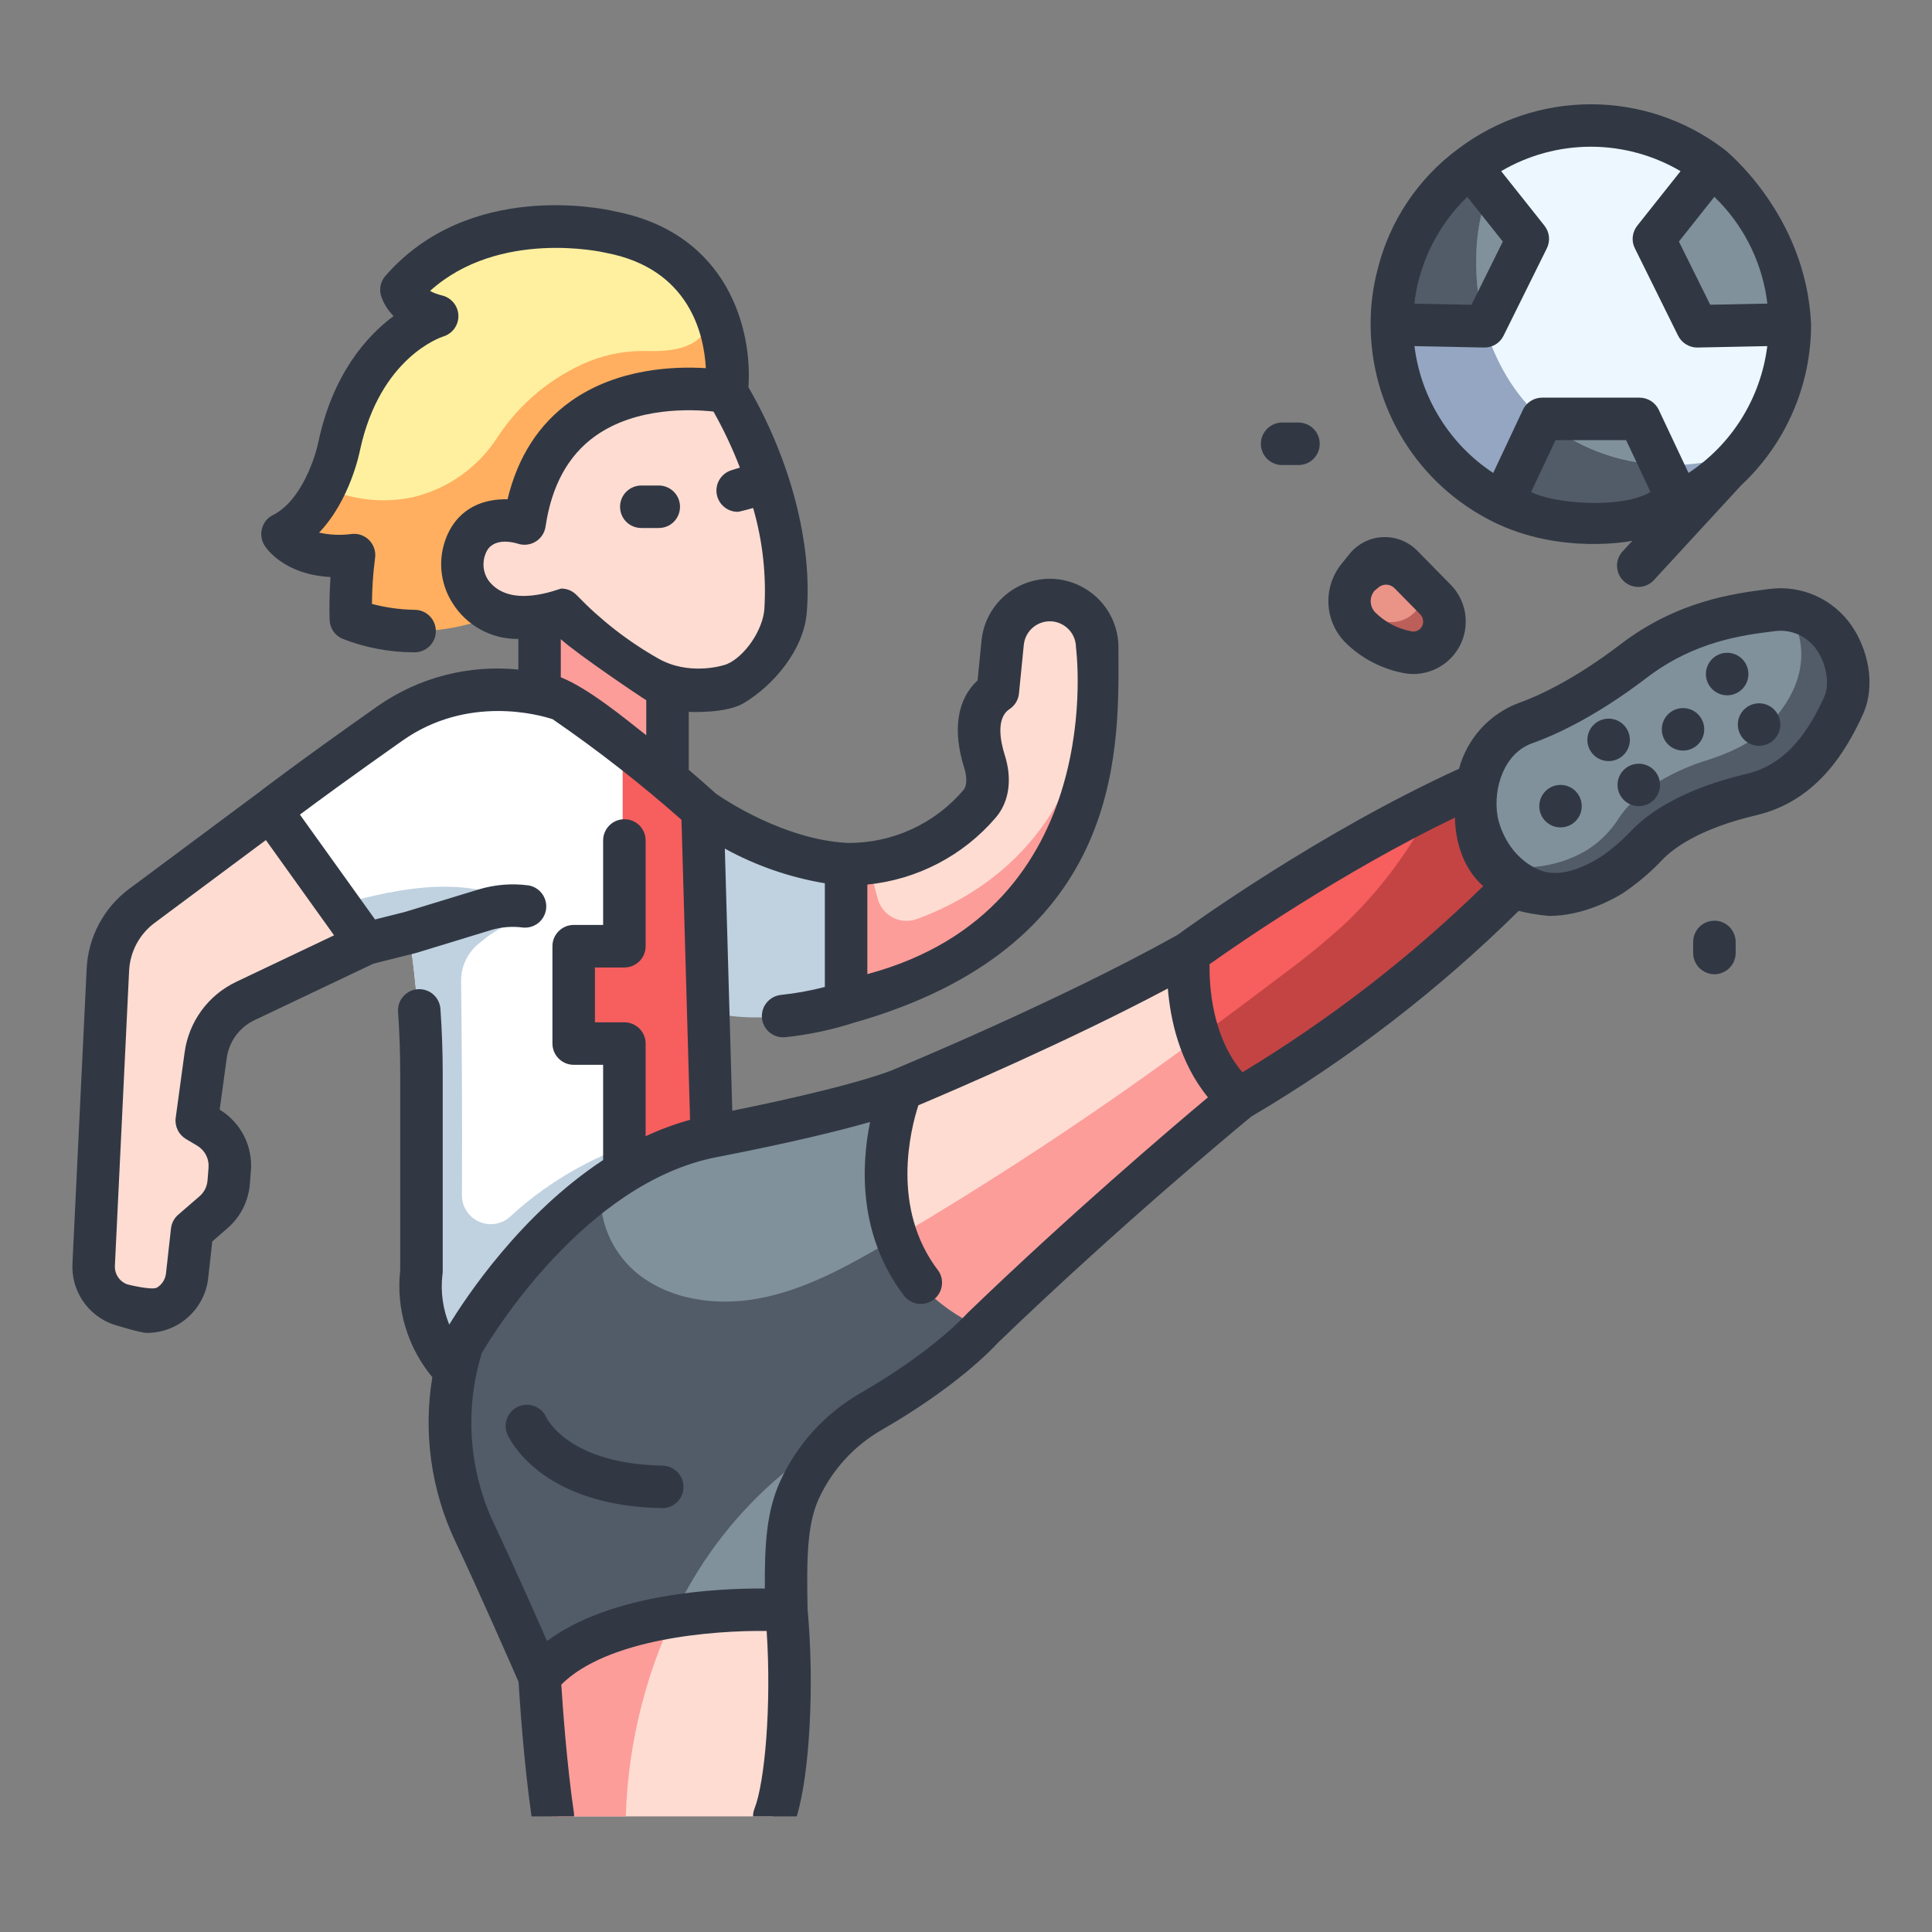<svg width="34" height="34" viewBox="0 0 34 34" fill="none" xmlns="http://www.w3.org/2000/svg">
<rect x="0" y="0" width="34" height="34" fill="#808080" stroke="none"/>
<path d="M12.757 6.898C12.757 6.898 13.054 4.527 10.701 4.082C10.701 4.082 8.405 3.527 7.034 5.101C7.034 5.101 7.127 5.435 7.664 5.564C7.664 5.564 6.349 5.953 5.941 7.843C5.886 8.094 5.802 8.337 5.689 8.568C5.689 8.568 5.416 9.222 5.063 9.399C5.063 9.399 5.326 9.783 6.289 9.672C6.228 10.056 6.203 10.444 6.215 10.833C6.215 10.833 7.806 11.554 9.59 10.324L12.757 6.898Z" fill="#FFF09F"/>
<path d="M12.757 6.898C12.803 6.366 12.709 5.832 12.483 5.348C12.516 5.746 12.414 6.203 11.41 6.178C11.053 6.166 10.698 6.227 10.366 6.359C9.706 6.633 9.144 7.099 8.753 7.698C8.412 8.227 7.88 8.603 7.268 8.75C6.736 8.863 6.181 8.799 5.688 8.568C5.533 8.884 5.295 9.222 4.94 9.398C4.94 9.398 5.237 9.88 6.2 9.769C6.151 10.143 6.132 10.521 6.144 10.899C6.144 10.899 7.812 11.639 9.59 10.325L12.757 6.898Z" fill="#FFAF5F"/>
<path d="M11.903 13.902C11.903 13.902 13.532 15.136 14.86 15.206V17.65C14.86 17.65 13.417 18.145 12.332 17.756L11.903 13.902Z" fill="#C0D1E0"/>
<path d="M14.86 15.207C15.3 15.21 15.736 15.123 16.141 14.949C16.546 14.776 16.91 14.52 17.21 14.198C17.39 14.007 17.375 13.698 17.297 13.447C17.181 13.077 17.088 12.487 17.53 12.192L17.615 11.323C17.634 11.115 17.729 10.922 17.883 10.781C18.036 10.64 18.236 10.561 18.445 10.56C18.667 10.561 18.88 10.65 19.036 10.808C19.192 10.966 19.28 11.179 19.279 11.401C19.279 11.561 19.281 11.734 19.28 11.918C19.28 11.918 19.358 16.021 14.886 17.65L14.86 15.207Z" fill="#FFDCD2"/>
<path d="M9.465 10.595V12.749L11.717 14.257V11.535L9.79 9.969L9.465 10.595Z" fill="#FC9D9A"/>
<path d="M12.757 6.898C12.757 6.898 9.627 6.287 9.201 9.213C9.201 9.213 8.438 8.959 8.175 9.588C8.121 9.72 8.099 9.864 8.111 10.007C8.124 10.15 8.17 10.288 8.246 10.409C8.447 10.728 8.89 11.07 9.849 10.732C10.297 11.195 10.809 11.592 11.367 11.912C11.729 12.128 12.156 12.206 12.571 12.133C12.688 12.111 12.802 12.077 12.912 12.03C13.365 11.835 13.752 11.25 13.794 10.758C13.889 9.646 13.529 8.184 12.757 6.898Z" fill="#FFDCD2"/>
<path d="M12.505 20.306L12.49 19.778C12.335 19.135 12.343 16.905 12.335 14.882C12.335 14.686 12.291 14.493 12.208 14.316C12.124 14.139 12.003 13.983 11.853 13.858L10.958 13.113C10.655 12.879 10.345 12.652 10.03 12.433C9.905 12.346 9.764 12.283 9.615 12.247C9.111 12.124 7.929 11.961 6.839 12.728C5.404 13.737 4.732 14.257 4.732 14.257L6.414 16.605L7.193 16.41C7.324 17.23 7.389 18.059 7.388 18.89V22.157C7.388 22.291 7.317 22.418 7.321 22.553C7.37 24.165 8.251 24.451 8.251 24.451V24.109L12.505 20.306Z" fill="white"/>
<path d="M12.49 19.778C10.775 20.055 9.658 20.779 8.98 21.41C8.907 21.477 8.817 21.521 8.719 21.537C8.621 21.553 8.521 21.54 8.431 21.5C8.34 21.46 8.264 21.394 8.21 21.311C8.156 21.228 8.128 21.131 8.129 21.032C8.138 19.589 8.124 18.038 8.114 17.267C8.113 17.132 8.144 16.999 8.205 16.879C8.266 16.759 8.355 16.655 8.464 16.576C8.685 16.384 8.946 16.244 9.229 16.166C9.252 16.16 9.273 16.145 9.287 16.126C9.302 16.107 9.309 16.083 9.309 16.058C9.309 16.034 9.3 16.011 9.285 15.992C9.27 15.973 9.249 15.959 9.225 15.953L9.222 15.952C8.108 15.294 6.687 15.739 5.927 15.925L6.414 16.605L7.193 16.41C7.193 16.41 7.244 16.697 7.294 17.166C7.3 17.218 7.306 17.273 7.311 17.329L7.313 17.348C7.353 17.767 7.388 18.299 7.388 18.889V22.156C7.388 22.291 7.312 22.418 7.321 22.552C7.376 23.281 7.709 23.96 8.251 24.451V24.109L12.505 20.306L12.49 19.778Z" fill="#C0D1E0"/>
<path d="M4.732 14.257L2.47 15.939C2.293 16.071 2.147 16.241 2.043 16.436C1.939 16.631 1.879 16.847 1.869 17.068L1.618 22.254C1.606 22.396 1.642 22.538 1.72 22.657C1.799 22.776 1.916 22.865 2.052 22.909L2.36 23.01C2.791 23.169 3.128 22.874 3.179 22.417L3.286 21.648L3.671 21.259C3.747 21.203 3.81 21.131 3.856 21.048C3.902 20.966 3.931 20.874 3.939 20.78V20.583C3.956 20.445 3.932 20.306 3.87 20.182C3.808 20.058 3.711 19.954 3.59 19.885L3.358 19.778L3.501 18.57C3.536 18.351 3.621 18.142 3.75 17.96C3.879 17.779 4.048 17.63 4.243 17.524L6.375 16.551L4.732 14.257Z" fill="#FFDCD2"/>
<path d="M23.753 10.327L24.104 9.919C24.138 9.879 24.18 9.847 24.227 9.825C24.274 9.803 24.325 9.791 24.377 9.79C24.429 9.789 24.48 9.8 24.528 9.82C24.576 9.841 24.619 9.871 24.654 9.909L25.369 10.687C25.428 10.751 25.462 10.834 25.466 10.92C25.47 11.007 25.443 11.092 25.39 11.161L25.231 11.368C25.192 11.419 25.14 11.459 25.081 11.484C25.022 11.509 24.957 11.518 24.893 11.51C24.657 11.48 24.43 11.398 24.228 11.27C24.026 11.143 23.855 10.973 23.726 10.772C23.681 10.705 23.66 10.625 23.665 10.545C23.669 10.464 23.7 10.388 23.753 10.327Z" fill="#EA9387"/>
<path d="M31.498 5.711C31.499 6.364 31.316 7.004 30.972 7.559C30.628 8.113 30.135 8.561 29.55 8.85C29.55 8.85 27.603 9.196 27.414 9.165C26.755 9.054 26.142 8.757 25.647 8.309C25.152 7.861 24.795 7.281 24.618 6.637C24.442 5.993 24.453 5.312 24.651 4.674C24.849 4.036 25.225 3.468 25.735 3.037C26.245 2.605 26.867 2.329 27.529 2.24C28.191 2.151 28.864 2.253 29.47 2.534C30.076 2.815 30.589 3.264 30.948 3.826C31.308 4.389 31.498 5.043 31.498 5.711Z" fill="#ECF7FF"/>
<path d="M29.55 8.85L28.854 7.372H27.138L26.443 8.85C26.749 9.002 27.076 9.108 27.414 9.165C27.603 9.196 29.55 8.85 29.55 8.85ZM24.494 5.709L26.125 5.742L26.506 4.973L26.887 4.204L25.873 2.927C25.444 3.253 25.097 3.674 24.858 4.157C24.619 4.639 24.494 5.171 24.494 5.709ZM30.12 2.927L29.106 4.204L29.486 4.973L29.867 5.742L31.498 5.709C31.498 5.171 31.374 4.639 31.135 4.157C30.896 3.674 30.549 3.253 30.12 2.927Z" fill="#80919B"/>
<path d="M11.835 13.821C11.548 13.579 11.256 13.343 10.958 13.113V16.614C10.958 16.768 10.831 16.636 10.32 16.716C10.245 16.728 10.176 16.767 10.126 16.825C10.076 16.883 10.048 16.957 10.048 17.034L10.043 18.094C10.042 18.28 10.265 18.456 10.794 18.618C10.842 18.633 10.883 18.662 10.913 18.702C10.942 18.742 10.958 18.79 10.958 18.84V21.26L11.458 21.242L12.505 20.306L12.351 14.895C12.345 14.69 12.296 14.488 12.207 14.303C12.118 14.118 11.992 13.954 11.835 13.821Z" fill="#F75E5E"/>
<path d="M30.688 7.951C30.097 8.175 29.458 8.239 28.835 8.137C28.212 8.036 27.627 7.772 27.138 7.372C26.648 6.953 26.325 6.372 26.125 5.742C26.022 5.359 25.973 4.964 25.979 4.568C25.972 3.801 26.229 3.056 26.705 2.455C25.994 2.737 25.395 3.244 24.999 3.898C24.603 4.553 24.432 5.319 24.512 6.079C24.593 6.84 24.92 7.553 25.444 8.11C25.968 8.668 26.66 9.038 27.414 9.165C27.603 9.197 29.55 8.85 29.55 8.85C29.988 8.633 30.375 8.327 30.688 7.951Z" fill="#94A6C1"/>
<path d="M12.49 19.778C11.966 19.861 11.453 19.998 10.958 20.189V21.259L11.458 21.242L12.505 20.306L12.49 19.778Z" fill="#C44444"/>
<path d="M20.891 16.77C20.891 16.77 23.805 14.628 26.633 13.514L27.089 14.871C27.089 14.871 25.154 17.241 21.698 19.27C21.698 19.27 20.32 18.741 20.891 16.77Z" fill="#F75E5E"/>
<path d="M27.175 14.971L26.633 13.514C26.163 13.699 25.692 13.912 25.232 14.139C24.842 14.921 24.321 15.63 23.692 16.235C23.344 16.554 22.98 16.853 22.601 17.132C22.038 17.56 21.471 17.982 20.899 18.398C21.064 18.811 21.377 19.147 21.777 19.341C25.233 17.313 27.175 14.971 27.175 14.971Z" fill="#C44444"/>
<path d="M15.835 19.17C15.835 19.17 18.749 17.97 20.891 16.77C20.891 16.77 20.642 18.355 21.698 19.27C21.698 19.27 19.487 21.098 17.173 23.326C17.173 23.326 15.431 23.324 15.149 21.398C14.867 19.471 15.835 19.17 15.835 19.17Z" fill="#FFDCD2"/>
<path d="M15.324 22.042C15.865 23.335 17.263 23.369 17.263 23.369C19.577 21.141 21.777 19.341 21.777 19.341C21.452 19.051 21.211 18.681 21.077 18.267C19.289 19.59 17.429 20.815 15.508 21.936C15.447 21.972 15.385 22.007 15.324 22.042Z" fill="#FC9D9A"/>
<path d="M8.215 23.643C8.215 23.643 9.059 21.977 10.576 20.876C11.149 20.449 11.807 20.15 12.505 19.998C15.15 19.484 15.835 19.17 15.835 19.17C15.835 19.17 14.587 22.054 17.173 23.326C17.173 23.326 16.673 24.047 15.32 24.829C14.754 25.15 14.305 25.641 14.035 26.233C13.792 26.776 13.792 27.454 13.809 28.34C13.809 28.34 10.718 28.02 9.575 29.391C9.575 29.391 8.835 27.807 8.402 26.895C8.157 26.392 8.015 25.846 7.983 25.288C7.951 24.73 8.03 24.171 8.215 23.643Z" fill="#80919B"/>
<path d="M13.373 22.847C12.61 22.994 11.76 22.879 11.171 22.373C10.96 22.188 10.796 21.956 10.693 21.696C10.589 21.436 10.549 21.155 10.576 20.877C9.043 21.981 8.108 23.655 8.108 23.655C7.753 24.746 7.83 25.932 8.322 26.968C8.756 27.88 9.465 29.511 9.465 29.511C9.994 28.876 10.963 28.579 11.852 28.442C12.272 27.537 12.874 26.729 13.621 26.068C14.151 25.607 14.719 25.193 15.319 24.829C16.673 24.047 17.263 23.369 17.263 23.369C16.402 22.97 15.944 22.402 15.72 21.812C15.649 21.853 15.579 21.896 15.508 21.937C14.834 22.325 14.137 22.701 13.373 22.847Z" fill="#525C68"/>
<path d="M26.808 12.729C26.149 12.961 25.838 13.739 25.957 14.428C26.002 14.678 26.089 14.919 26.213 15.142C26.711 16.053 27.773 15.748 28.331 15.402C28.557 15.249 28.765 15.072 28.953 14.873C29.181 14.634 29.705 14.238 30.794 13.982C31.713 13.765 32.153 12.986 32.41 12.425C32.581 12.054 32.48 11.556 32.246 11.221C32.127 11.049 31.963 10.913 31.772 10.827C31.581 10.741 31.37 10.709 31.163 10.735C30.572 10.81 29.655 10.919 28.723 11.631C27.882 12.273 27.2 12.591 26.808 12.729Z" fill="#80919B"/>
<path d="M15.447 15.82L15.278 15.185C15.139 15.204 14.999 15.211 14.86 15.207V17.65C19.006 16.486 19.27 13.683 19.28 11.898C19.011 14.569 17.431 15.696 16.14 16.172C16.072 16.198 15.999 16.209 15.925 16.205C15.852 16.201 15.781 16.182 15.716 16.149C15.651 16.116 15.593 16.069 15.547 16.012C15.501 15.956 15.466 15.89 15.447 15.82Z" fill="#FC9D9A"/>
<path d="M25.369 10.687L25.093 10.386C25.066 10.5 25.02 10.609 24.955 10.706C24.89 10.796 24.801 10.866 24.698 10.907C24.595 10.948 24.483 10.959 24.374 10.939C24.107 10.895 23.859 10.77 23.665 10.581C23.667 10.649 23.688 10.715 23.726 10.772C23.855 10.973 24.026 11.143 24.228 11.27C24.43 11.398 24.657 11.479 24.893 11.51C24.957 11.518 25.022 11.509 25.081 11.484C25.14 11.459 25.192 11.419 25.231 11.368L25.39 11.161C25.443 11.092 25.47 11.007 25.466 10.92C25.462 10.834 25.428 10.751 25.369 10.687Z" fill="#BC5F5A"/>
<path d="M25.979 4.568C25.978 4.148 26.052 3.732 26.2 3.339L25.873 2.927C25.444 3.253 25.097 3.674 24.858 4.157C24.619 4.639 24.494 5.171 24.494 5.709L26.125 5.742C26.023 5.359 25.973 4.964 25.979 4.568ZM29.234 8.178C28.465 8.148 27.728 7.865 27.138 7.372L26.443 8.85C26.926 9.089 27.457 9.213 27.996 9.213C28.535 9.213 29.066 9.089 29.549 8.85L29.234 8.178Z" fill="#525C68"/>
<path d="M9.575 29.511C9.575 29.511 9.667 30.862 9.829 31.965H13.596C13.826 31.38 13.943 29.769 13.809 28.34C13.237 28.134 12.629 28.052 12.023 28.1C12.023 28.1 10.357 28.505 9.575 29.511Z" fill="#FFDCD2"/>
<path d="M9.465 29.511C9.465 29.511 9.54 30.862 9.702 31.965H11.013C11.054 30.617 11.399 29.297 12.023 28.101C11.206 28.168 10.247 28.505 9.465 29.511Z" fill="#FC9D9A"/>
<path d="M32.41 12.425C32.581 12.054 32.48 11.556 32.246 11.221C32.156 11.091 32.04 10.982 31.906 10.898C31.771 10.815 31.621 10.761 31.465 10.738C31.685 11.082 32.007 11.892 31.052 12.835C31.052 12.835 30.811 13.143 29.992 13.394C29.992 13.394 28.956 13.695 28.491 14.395C28.352 14.616 28.167 14.805 27.948 14.947C27.6 15.163 27.042 15.362 26.258 15.217C26.772 16.035 27.789 15.738 28.331 15.402C28.557 15.249 28.765 15.071 28.953 14.873C29.181 14.634 29.705 14.238 30.794 13.982C31.713 13.765 32.153 12.986 32.41 12.425Z" fill="#525C68"/>
<path d="M24.717 11.848C24.769 11.857 24.821 11.862 24.873 11.862C25.055 11.861 25.233 11.807 25.384 11.706C25.535 11.605 25.654 11.461 25.724 11.293C25.794 11.126 25.812 10.941 25.778 10.762C25.743 10.583 25.657 10.419 25.529 10.289L24.939 9.689C24.86 9.609 24.764 9.547 24.66 9.506C24.555 9.465 24.442 9.447 24.329 9.453C24.217 9.458 24.107 9.488 24.007 9.539C23.907 9.591 23.818 9.663 23.748 9.75L23.605 9.928C23.445 10.127 23.365 10.379 23.379 10.635C23.392 10.89 23.5 11.131 23.681 11.312C23.965 11.591 24.326 11.777 24.717 11.848ZM24.189 10.396L24.259 10.338C24.299 10.304 24.35 10.287 24.402 10.289C24.455 10.292 24.504 10.314 24.541 10.351L24.989 10.806C25.019 10.835 25.038 10.873 25.043 10.914C25.049 10.955 25.041 10.996 25.02 11.032C25.002 11.06 24.977 11.084 24.946 11.098C24.916 11.112 24.882 11.117 24.848 11.112C24.604 11.069 24.378 10.951 24.201 10.777C24.153 10.726 24.125 10.659 24.122 10.588C24.12 10.518 24.144 10.45 24.189 10.396ZM25.659 2.621C24.954 3.142 24.453 3.893 24.243 4.744C24.16 5.058 24.119 5.383 24.121 5.708V5.71C24.121 6.43 24.322 7.136 24.7 7.748C25.079 8.361 25.621 8.856 26.265 9.177C27.466 9.778 28.727 9.517 28.727 9.517L28.565 9.693C28.53 9.728 28.502 9.771 28.483 9.817C28.465 9.864 28.456 9.914 28.457 9.964C28.459 10.014 28.47 10.064 28.491 10.11C28.511 10.155 28.541 10.196 28.578 10.23C28.615 10.264 28.658 10.29 28.705 10.307C28.753 10.324 28.803 10.332 28.853 10.329C28.903 10.326 28.952 10.313 28.997 10.29C29.042 10.268 29.082 10.237 29.115 10.199L30.637 8.546C30.639 8.544 30.64 8.542 30.642 8.54C31.03 8.178 31.34 7.74 31.551 7.253C31.763 6.767 31.872 6.242 31.872 5.711V5.709C31.788 3.77 30.347 2.63 30.347 2.63C30.343 2.626 30.338 2.624 30.334 2.621C29.662 2.111 28.841 1.835 27.997 1.835C27.153 1.835 26.332 2.111 25.66 2.621H25.659ZM24.904 5.237V5.235C25.008 4.56 25.331 3.938 25.822 3.465L26.447 4.251L25.895 5.364L24.89 5.343C24.895 5.308 24.899 5.272 24.904 5.237ZM24.892 6.091L26.118 6.116H26.125C26.195 6.116 26.263 6.096 26.323 6.06C26.382 6.023 26.43 5.97 26.46 5.908L27.222 4.37C27.253 4.307 27.266 4.236 27.259 4.165C27.251 4.095 27.224 4.028 27.18 3.972L26.418 3.012C26.896 2.731 27.441 2.582 27.996 2.582C28.551 2.582 29.096 2.731 29.575 3.012L28.813 3.972C28.769 4.028 28.741 4.095 28.734 4.165C28.726 4.236 28.739 4.307 28.771 4.37L29.532 5.908C29.563 5.97 29.611 6.023 29.67 6.059C29.729 6.096 29.798 6.116 29.867 6.116H29.875L31.101 6.091C31.045 6.541 30.892 6.974 30.653 7.359C30.414 7.745 30.094 8.073 29.715 8.323L29.192 7.213C29.162 7.149 29.114 7.095 29.055 7.057C28.995 7.019 28.925 6.998 28.854 6.998H27.138C27.067 6.998 26.998 7.018 26.938 7.057C26.878 7.095 26.83 7.149 26.8 7.213L26.278 8.323C25.899 8.074 25.579 7.745 25.34 7.359C25.1 6.974 24.948 6.541 24.892 6.091ZM31.088 5.235V5.237C31.094 5.272 31.098 5.308 31.102 5.343L30.097 5.363L29.546 4.251L30.17 3.464C30.661 3.938 30.984 4.56 31.088 5.235ZM26.946 8.657L27.375 7.746H28.617L29.046 8.657C28.538 8.965 27.318 8.861 26.946 8.657ZM22.563 7.436C22.464 7.436 22.369 7.476 22.299 7.546C22.229 7.616 22.189 7.711 22.189 7.81C22.189 7.91 22.229 8.005 22.299 8.075C22.369 8.145 22.464 8.184 22.563 8.184H22.851C22.95 8.184 23.045 8.145 23.116 8.075C23.186 8.005 23.225 7.91 23.225 7.81C23.225 7.711 23.186 7.616 23.116 7.546C23.045 7.476 22.95 7.436 22.851 7.436H22.563ZM30.545 16.577C30.545 16.478 30.505 16.383 30.435 16.312C30.365 16.242 30.27 16.203 30.171 16.203C30.072 16.203 29.977 16.242 29.906 16.312C29.836 16.383 29.797 16.478 29.797 16.577V16.77C29.797 16.87 29.836 16.965 29.906 17.035C29.977 17.105 30.072 17.145 30.171 17.145C30.27 17.145 30.365 17.105 30.435 17.035C30.505 16.965 30.545 16.87 30.545 16.77V16.577ZM11.672 25.793C10.025 25.765 9.632 24.981 9.611 24.937C9.57 24.849 9.496 24.781 9.406 24.746C9.315 24.712 9.215 24.713 9.126 24.751C9.037 24.789 8.966 24.86 8.928 24.949C8.89 25.038 8.888 25.139 8.923 25.229C8.945 25.281 9.478 26.504 11.659 26.541H11.666C11.762 26.538 11.854 26.498 11.922 26.428C11.989 26.359 12.028 26.267 12.028 26.17C12.029 26.073 11.992 25.98 11.926 25.91C11.86 25.84 11.768 25.798 11.672 25.793ZM11.286 9.292H11.593C11.693 9.292 11.788 9.253 11.858 9.183C11.928 9.113 11.967 9.018 11.967 8.918C11.967 8.819 11.928 8.724 11.858 8.654C11.788 8.584 11.693 8.544 11.593 8.544H11.286C11.187 8.544 11.091 8.584 11.021 8.654C10.951 8.724 10.912 8.819 10.912 8.918C10.912 9.018 10.951 9.113 11.021 9.183C11.091 9.253 11.187 9.292 11.286 9.292Z" fill="#313844"/>
<path d="M27.463 14.561C27.669 14.561 27.836 14.394 27.836 14.187C27.836 13.981 27.669 13.813 27.463 13.813C27.256 13.813 27.089 13.981 27.089 14.187C27.089 14.394 27.256 14.561 27.463 14.561Z" fill="#313844"/>
<path d="M28.309 13.394C28.515 13.394 28.683 13.227 28.683 13.021C28.683 12.814 28.515 12.647 28.309 12.647C28.103 12.647 27.935 12.814 27.935 13.021C27.935 13.227 28.103 13.394 28.309 13.394Z" fill="#313844"/>
<path d="M28.84 14.187C29.046 14.187 29.214 14.02 29.214 13.813C29.214 13.607 29.046 13.44 28.84 13.44C28.633 13.44 28.466 13.607 28.466 13.813C28.466 14.02 28.633 14.187 28.84 14.187Z" fill="#313844"/>
<path d="M29.619 13.209C29.825 13.209 29.992 13.042 29.992 12.835C29.992 12.629 29.825 12.461 29.619 12.461C29.412 12.461 29.245 12.629 29.245 12.835C29.245 13.042 29.412 13.209 29.619 13.209Z" fill="#313844"/>
<path d="M30.395 12.236C30.602 12.236 30.769 12.069 30.769 11.862C30.769 11.656 30.602 11.488 30.395 11.488C30.189 11.488 30.021 11.656 30.021 11.862C30.021 12.069 30.189 12.236 30.395 12.236Z" fill="#313844"/>
<path d="M30.957 13.125C31.163 13.125 31.331 12.958 31.331 12.751C31.331 12.545 31.163 12.377 30.957 12.377C30.75 12.377 30.583 12.545 30.583 12.751C30.583 12.958 30.75 13.125 30.957 13.125Z" fill="#313844"/>
<path d="M31.145 10.364L31.123 10.367C30.526 10.443 29.526 10.57 28.525 11.334C27.672 11.986 27.024 12.267 26.714 12.376C26.462 12.473 26.237 12.628 26.057 12.828C25.877 13.029 25.746 13.269 25.676 13.529C23.223 14.648 20.967 16.274 20.719 16.455C18.623 17.626 15.751 18.812 15.723 18.824C15.721 18.825 15.72 18.826 15.718 18.827C15.716 18.828 15.714 18.828 15.711 18.829C15.705 18.832 15.073 19.105 12.887 19.547L12.756 14.934C13.304 15.235 13.899 15.441 14.516 15.544V17.369C14.261 17.435 14.002 17.482 13.741 17.509C13.646 17.52 13.559 17.566 13.497 17.639C13.435 17.711 13.404 17.805 13.408 17.9C13.413 17.995 13.454 18.085 13.523 18.151C13.592 18.217 13.683 18.254 13.778 18.255C13.791 18.255 13.804 18.254 13.817 18.253C14.219 18.212 14.617 18.129 15.002 18.006C19.708 16.68 19.692 13.33 19.683 11.529L19.683 11.388C19.681 11.078 19.561 10.781 19.347 10.558C19.132 10.335 18.841 10.202 18.532 10.187C18.222 10.173 17.919 10.278 17.685 10.48C17.451 10.682 17.303 10.967 17.273 11.274L17.204 11.973C16.842 12.31 16.759 12.85 16.97 13.517C17.021 13.678 17.016 13.832 16.957 13.901C16.706 14.197 16.393 14.434 16.04 14.595C15.687 14.756 15.303 14.838 14.915 14.834H14.91C13.788 14.774 12.735 14.062 12.598 13.966C12.543 13.916 12.376 13.765 12.121 13.548V12.527C12.181 12.532 12.787 12.554 13.089 12.374C13.618 12.058 14.141 11.435 14.197 10.79C14.3 9.58 13.917 8.103 13.171 6.814C13.242 5.842 12.842 4.106 10.809 3.717C10.61 3.67 8.252 3.168 6.782 4.856C6.741 4.902 6.713 4.958 6.699 5.018C6.686 5.079 6.687 5.141 6.704 5.201C6.748 5.337 6.825 5.461 6.927 5.562C6.455 5.912 5.862 6.574 5.604 7.771C5.55 8.046 5.302 8.815 4.804 9.064C4.757 9.087 4.716 9.119 4.683 9.159C4.65 9.199 4.626 9.246 4.612 9.296C4.597 9.345 4.594 9.398 4.601 9.449C4.608 9.5 4.625 9.55 4.652 9.594C4.689 9.654 4.996 10.11 5.816 10.155C5.799 10.406 5.794 10.658 5.801 10.909C5.803 10.979 5.825 11.048 5.864 11.107C5.904 11.165 5.959 11.211 6.023 11.24C6.426 11.398 6.855 11.479 7.288 11.48H7.294C7.393 11.48 7.488 11.442 7.559 11.372C7.63 11.303 7.67 11.208 7.67 11.108C7.671 11.009 7.632 10.914 7.563 10.843C7.493 10.772 7.398 10.732 7.299 10.732C7.045 10.728 6.792 10.693 6.546 10.628C6.547 10.359 6.565 10.091 6.6 9.825C6.609 9.768 6.604 9.71 6.587 9.655C6.569 9.6 6.539 9.55 6.5 9.509C6.46 9.467 6.411 9.436 6.357 9.416C6.303 9.397 6.245 9.39 6.188 9.397C5.997 9.423 5.804 9.415 5.616 9.373C6.163 8.8 6.329 7.957 6.336 7.92C6.688 6.291 7.758 5.935 7.8 5.922C7.878 5.898 7.947 5.85 7.996 5.783C8.044 5.717 8.069 5.636 8.067 5.554C8.065 5.472 8.036 5.393 7.984 5.329C7.932 5.265 7.861 5.219 7.781 5.2C7.707 5.183 7.635 5.156 7.568 5.12C8.786 4.021 10.624 4.44 10.643 4.445C10.649 4.446 10.656 4.448 10.662 4.449C12.129 4.726 12.389 5.875 12.422 6.479C11.861 6.444 10.862 6.482 10.048 7.059C9.486 7.458 9.111 8.038 8.932 8.787C8.546 8.776 8.082 8.912 7.86 9.443C7.783 9.631 7.751 9.834 7.768 10.037C7.786 10.24 7.851 10.435 7.96 10.607C8.082 10.805 8.253 10.967 8.457 11.079C8.66 11.191 8.889 11.248 9.122 11.244V11.783C8.249 11.695 7.373 11.921 6.653 12.422C5.244 13.414 4.576 13.928 4.535 13.96L2.277 15.64C2.055 15.804 1.872 16.016 1.742 16.26C1.612 16.504 1.538 16.773 1.525 17.049L1.275 22.236C1.263 22.466 1.325 22.695 1.453 22.887C1.58 23.079 1.766 23.225 1.982 23.304C1.982 23.304 2.463 23.457 2.589 23.457C2.855 23.456 3.112 23.358 3.31 23.18C3.508 23.002 3.634 22.758 3.664 22.493L3.736 21.847L4.001 21.617C4.231 21.418 4.374 21.137 4.397 20.835L4.415 20.607C4.433 20.394 4.391 20.18 4.294 19.989C4.197 19.799 4.049 19.639 3.866 19.528L3.99 18.622C4.009 18.479 4.064 18.343 4.149 18.226C4.234 18.11 4.347 18.016 4.477 17.954L6.571 16.959L7.313 16.773C7.316 16.772 7.318 16.771 7.32 16.77C7.324 16.77 7.328 16.769 7.332 16.768L8.64 16.368C8.822 16.313 9.013 16.298 9.201 16.323C9.298 16.333 9.394 16.305 9.471 16.245C9.547 16.185 9.597 16.097 9.61 16.001C9.623 15.905 9.598 15.808 9.541 15.73C9.483 15.651 9.398 15.598 9.302 15.582C9.007 15.542 8.707 15.567 8.422 15.653L7.122 16.05L6.6 16.181L5.278 14.336C5.6 14.095 6.198 13.657 7.084 13.033C8.232 12.225 9.49 12.579 9.726 12.657C10.517 13.201 11.274 13.792 11.993 14.427L12.144 19.707C11.875 19.781 11.614 19.878 11.362 19.996V18.365C11.362 18.266 11.323 18.171 11.253 18.101C11.182 18.031 11.087 17.991 10.988 17.991H10.47V17.026H10.988C11.087 17.026 11.182 16.986 11.253 16.916C11.323 16.846 11.362 16.751 11.362 16.651V14.791C11.362 14.692 11.323 14.597 11.253 14.526C11.182 14.456 11.087 14.417 10.988 14.417C10.889 14.417 10.794 14.456 10.724 14.526C10.653 14.597 10.614 14.692 10.614 14.791V16.277H10.096C9.997 16.277 9.902 16.317 9.832 16.387C9.761 16.457 9.722 16.552 9.722 16.651V18.365C9.722 18.464 9.761 18.559 9.832 18.629C9.902 18.7 9.997 18.739 10.096 18.739H10.614V20.415C9.17 21.365 8.204 22.823 7.906 23.311C7.794 23.036 7.752 22.737 7.785 22.442C7.789 22.421 7.791 22.399 7.791 22.378V18.89C7.791 18.524 7.778 18.147 7.752 17.769C7.75 17.719 7.738 17.67 7.717 17.624C7.696 17.578 7.666 17.538 7.629 17.504C7.592 17.47 7.548 17.444 7.5 17.428C7.453 17.412 7.403 17.405 7.353 17.408C7.302 17.412 7.253 17.425 7.209 17.448C7.164 17.471 7.124 17.502 7.092 17.541C7.059 17.579 7.035 17.623 7.02 17.672C7.006 17.72 7.001 17.77 7.006 17.82C7.031 18.181 7.043 18.541 7.043 18.89V22.352C7.006 22.688 7.036 23.028 7.134 23.352C7.231 23.675 7.392 23.976 7.608 24.236C7.446 25.219 7.587 26.228 8.014 27.129C8.393 27.927 8.994 29.296 9.126 29.599C9.143 29.883 9.215 30.997 9.354 31.965H10.104C10.104 31.947 10.103 31.929 10.101 31.911C9.975 31.053 9.902 30.031 9.878 29.646C10.683 28.843 12.523 28.691 13.492 28.702C13.579 30.021 13.459 31.369 13.278 31.828C13.261 31.872 13.252 31.918 13.252 31.965H14.021C14.249 31.223 14.335 29.651 14.212 28.32C14.195 27.45 14.2 26.845 14.405 26.385C14.642 25.865 15.038 25.433 15.536 25.153C16.836 24.402 17.464 23.738 17.562 23.63C19.722 21.55 21.804 19.828 22.023 19.648C23.734 18.64 25.314 17.425 26.727 16.03C26.902 16.074 27.082 16.104 27.262 16.119C27.86 16.119 28.386 15.826 28.558 15.72C28.811 15.55 29.044 15.353 29.253 15.132C29.435 14.941 29.893 14.585 30.91 14.346C31.974 14.095 32.487 13.219 32.78 12.582C33.027 12.043 32.859 11.403 32.583 11.007C32.425 10.779 32.207 10.598 31.954 10.484C31.7 10.371 31.421 10.329 31.145 10.364ZM15.264 15.567C16.141 15.48 16.951 15.058 17.524 14.388C17.759 14.114 17.817 13.714 17.683 13.291C17.609 13.057 17.521 12.641 17.765 12.48C17.812 12.449 17.851 12.409 17.88 12.361C17.909 12.313 17.927 12.26 17.932 12.205L18.017 11.349C18.029 11.231 18.085 11.123 18.174 11.046C18.263 10.969 18.378 10.929 18.496 10.934C18.613 10.94 18.724 10.99 18.806 11.075C18.888 11.159 18.934 11.272 18.935 11.39C18.935 11.39 19.55 15.994 15.264 17.143V15.567ZM5.879 16.46L4.156 17.279C3.914 17.395 3.703 17.568 3.545 17.785C3.387 18.002 3.285 18.255 3.249 18.521L3.092 19.672C3.082 19.744 3.094 19.818 3.126 19.884C3.157 19.95 3.208 20.005 3.27 20.043L3.473 20.164C3.538 20.203 3.591 20.26 3.626 20.328C3.661 20.395 3.676 20.472 3.67 20.548L3.652 20.776C3.643 20.883 3.593 20.982 3.512 21.052L3.135 21.378C3.064 21.44 3.019 21.526 3.009 21.619L2.921 22.411C2.915 22.462 2.898 22.51 2.871 22.553C2.844 22.596 2.807 22.632 2.764 22.659C2.676 22.713 2.241 22.603 2.241 22.603C2.174 22.579 2.116 22.534 2.077 22.474C2.037 22.415 2.018 22.344 2.022 22.273L2.272 17.086C2.28 16.92 2.324 16.758 2.402 16.612C2.48 16.466 2.59 16.338 2.723 16.24L4.679 14.784L5.879 16.46ZM11.373 12.939C11.009 12.653 10.358 12.113 9.869 11.919V11.248C10.138 11.497 11.318 12.295 11.373 12.322V12.939ZM11.585 11.589C11.058 11.291 10.577 10.917 10.156 10.481C10.121 10.443 10.079 10.412 10.031 10.39C9.983 10.369 9.931 10.358 9.879 10.358C9.838 10.358 8.976 10.731 8.593 10.211C8.546 10.141 8.518 10.061 8.51 9.977C8.503 9.893 8.516 9.809 8.55 9.732C8.67 9.444 9.042 9.546 9.113 9.568C9.165 9.585 9.22 9.591 9.274 9.584C9.328 9.578 9.381 9.56 9.427 9.531C9.474 9.503 9.513 9.464 9.543 9.419C9.573 9.373 9.593 9.321 9.601 9.267C9.706 8.549 10 8.012 10.477 7.673C11.201 7.157 12.176 7.201 12.556 7.243C12.735 7.56 12.89 7.889 13.021 8.229L12.87 8.276C12.784 8.303 12.712 8.36 12.665 8.435C12.617 8.511 12.599 8.601 12.612 8.689C12.626 8.777 12.67 8.858 12.738 8.916C12.805 8.975 12.892 9.007 12.981 9.007C13.018 9.007 13.254 8.94 13.254 8.94C13.422 9.52 13.489 10.124 13.451 10.727C13.42 11.095 13.106 11.553 12.794 11.687C12.711 11.722 12.116 11.892 11.585 11.589ZM17.034 23.1C17.03 23.104 17.027 23.108 17.023 23.112C17.02 23.116 17.015 23.119 17.012 23.123C17.006 23.129 16.434 23.77 15.162 24.505C14.528 24.865 14.024 25.416 13.724 26.081C13.492 26.6 13.454 27.18 13.46 27.955C12.634 27.949 10.753 28.039 9.627 28.879C9.382 28.323 8.975 27.407 8.69 26.808C8.25 25.87 8.175 24.802 8.479 23.812C8.647 23.525 10.286 20.816 12.607 20.365C13.946 20.105 14.795 19.893 15.312 19.745C15.157 20.506 15.097 21.741 15.916 22.811C15.977 22.886 16.066 22.934 16.162 22.945C16.258 22.956 16.355 22.929 16.432 22.87C16.509 22.811 16.56 22.725 16.574 22.629C16.589 22.533 16.566 22.436 16.509 22.357C15.674 21.265 16.021 19.884 16.162 19.451C16.732 19.211 18.79 18.331 20.552 17.396C20.596 17.934 20.754 18.696 21.258 19.311C20.566 19.891 18.825 21.375 17.034 23.1ZM21.865 18.87C21.324 18.241 21.28 17.333 21.286 16.969C21.797 16.605 23.622 15.344 25.605 14.388C25.608 14.72 25.706 15.246 26.102 15.595C24.82 16.846 23.398 17.944 21.865 18.87V18.87ZM32.101 12.269C31.854 12.806 31.476 13.444 30.739 13.618C29.595 13.887 29.006 14.309 28.713 14.615C28.547 14.79 28.363 14.948 28.164 15.084C27.873 15.265 27.445 15.46 27.089 15.309C26.562 15.086 26.389 14.559 26.355 14.365C26.27 13.869 26.474 13.254 26.962 13.081C27.314 12.957 28.044 12.643 28.979 11.928C29.82 11.286 30.661 11.179 31.217 11.109L31.239 11.106C31.38 11.089 31.522 11.11 31.651 11.168C31.779 11.227 31.89 11.319 31.97 11.435C32.147 11.688 32.203 12.047 32.101 12.269V12.269Z" fill="#313844"/>
</svg>
